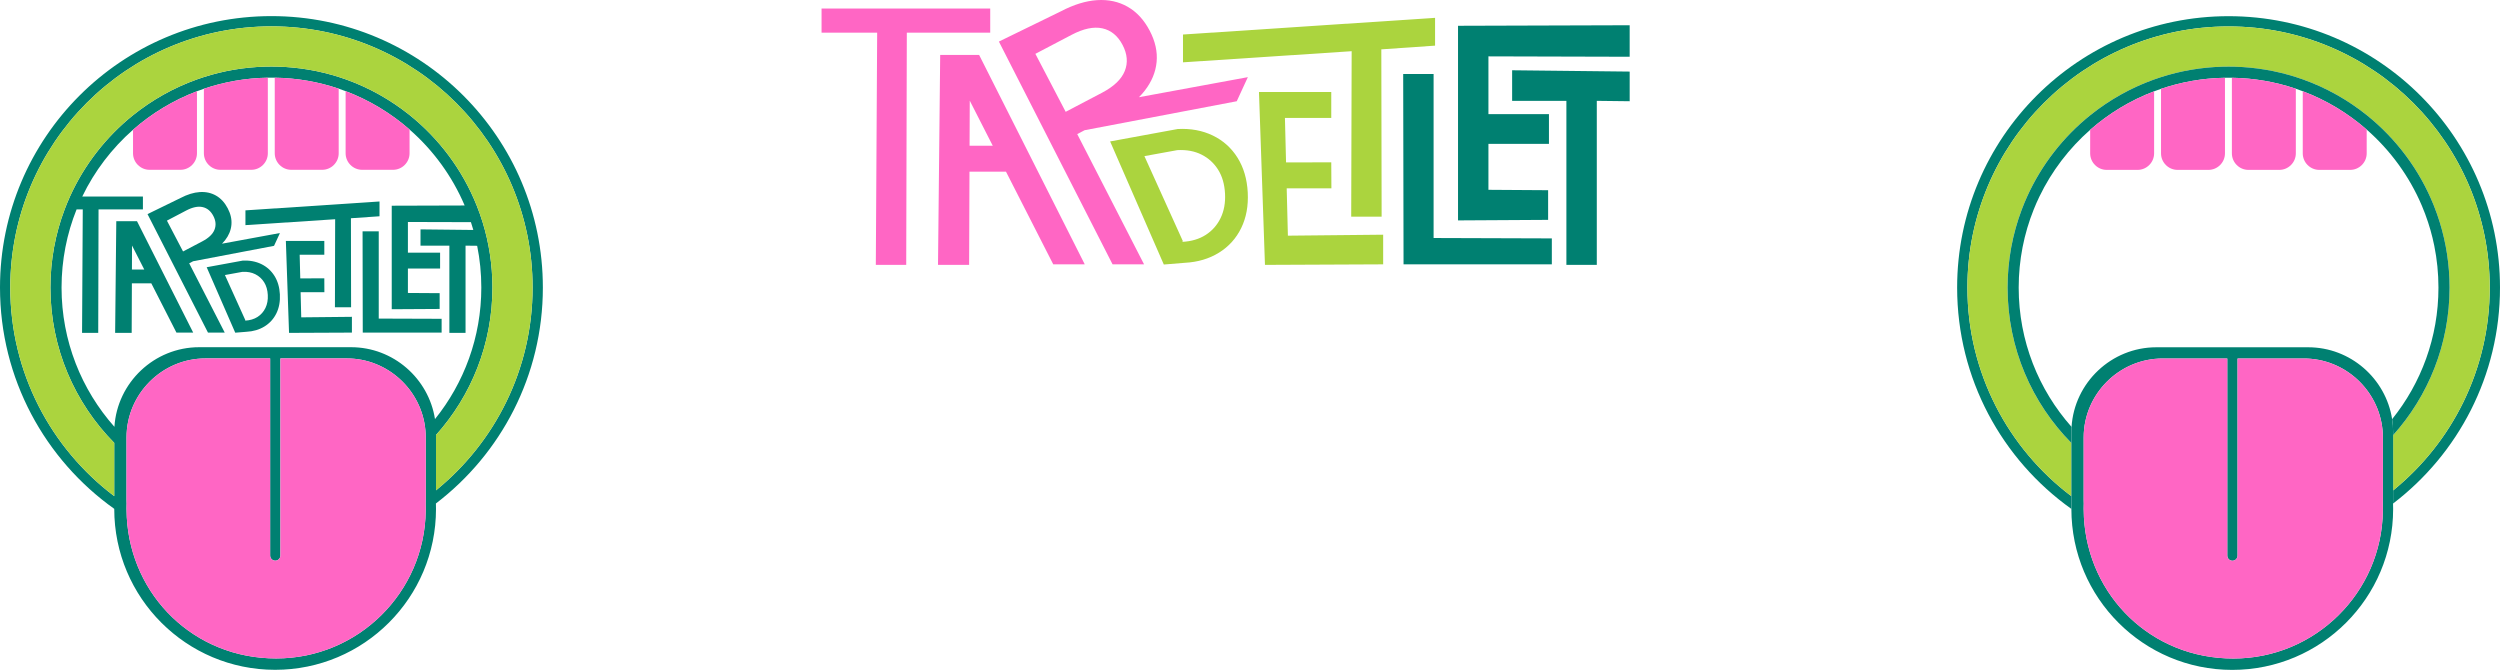 <?xml version="1.0" encoding="UTF-8"?>
<svg id="Layer_2" data-name="Layer 2" xmlns="http://www.w3.org/2000/svg" viewBox="0 0 2924.32 783.59">
  <defs>
    <style>
      .cls-1 {
        fill: #ff66c4;
      }

      .cls-2 {
        fill: #abd43e;
      }

      .cls-3 {
        fill: #008071;
      }
    </style>
  </defs>
  <g id="Layer_1-2" data-name="Layer 1">
    <g>
      <g>
        <path class="cls-1" d="M1024.47,309.84l1.57-271.63h-65.04V10.02h197.29v28.18h-97.56l-.7,271.63h-35.57Z"/>
        <path class="cls-1" d="M1145.29,64.22h-45.53l-2.55,245.62h36.39l.43-109.03h42.7l55.28,108.4h36.86l-123.58-244.99ZM1134.14,170.46l.21-52.73,26.9,52.73h-27.11Z"/>
        <path class="cls-1" d="M1446.65,118.43l13-28.19-127.4,23.47c2.43-2.43,4.65-4.93,6.67-7.52,8.19-10.5,12.86-21.72,14-33.68,1.14-11.95-1.56-24.17-8.1-36.64-6.63-12.63-15.23-21.95-25.8-27.97-10.57-6.01-22.48-8.59-35.73-7.74-13.25.87-27.38,5.23-42.4,13.11l-72.46,35.36,132.96,260.58h36.85l-78.18-152.36,8.65-4.54,177.94-33.88ZM1246.55,130.79l-35.45-67.81,42.36-22.23c13.88-7.28,25.89-9.82,36.02-7.59,10.13,2.22,17.99,8.68,23.6,19.36,5.61,10.69,6.47,20.88,2.59,30.55-3.88,9.68-12.77,18.16-26.66,25.45l-42.46,22.27Z"/>
      </g>
      <g>
        <path class="cls-2" d="M1361.35,309.42l-62.8-143.97,79.05-14.53c15.25-.8,28.94,1.74,41.07,7.61,12.12,5.87,21.76,14.52,28.91,25.96,7.15,11.44,11.13,24.98,11.95,40.63s-1.74,29.54-7.66,41.65c-5.92,12.12-14.61,21.72-26.05,28.82-11.45,7.1-24.8,11.04-40.05,11.84l-24.41,1.99ZM1383.62,282.04l-.78.88c10.76-.56,19.94-3.28,27.54-8.16,7.6-4.88,13.4-11.46,17.41-19.74,4-8.28,5.73-17.79,5.17-28.52-.57-11.03-3.28-20.38-8.12-28.05-4.84-7.67-11.29-13.54-19.36-17.6-8.07-4.06-17.48-5.81-28.24-5.25l-38.59,7.02,44.97,99.42Z"/>
        <polygon class="cls-2" points="1617.92 274.53 1617.92 309.21 1479.66 309.84 1472.66 107.58 1557.22 107.58 1557.22 137.94 1503.02 137.94 1504.33 189.96 1557.22 189.9 1557.38 220.32 1505.09 220.32 1506.48 275.67 1617.92 274.53"/>
        <path class="cls-2" d="M1580.55,253.47l.52-193.58-197.29,13.01v-32.52l294.86-19.51v32.52l-62.87,4.34.36,195.75h-35.57Z"/>
      </g>
      <g>
        <path class="cls-3" d="M1641.77,309.21l-.42-222.68h35.57v191.87l138.3.46v30.35h-173.44Z"/>
        <polygon class="cls-3" points="1741.06 65.93 1741.06 133.47 1811.85 133.47 1811.85 168.27 1741.06 168.27 1741.06 222.03 1810.88 222.49 1810.88 257.18 1705.49 257.81 1705.49 30.16 1906.27 29.53 1906.27 66.39 1741.06 65.93"/>
        <path class="cls-3" d="M1832.25,309.84V117.96h-63.47v-35.77l137.5,1.54v34.69l-38.46-.46v191.87h-35.56Z"/>
      </g>
    </g>
    <g>
      <path class="cls-3" d="M2924.32,336.43c0,103.02-49.07,194.59-125.11,252.59h0c.08-1.55.11-3.1.11-4.67v-10.7c68.95-56,113-141.47,113-237.22,0-168.72-136.78-305.5-305.5-305.5s-305.5,136.78-305.5,305.5c0,99.69,47.76,188.24,121.64,244v3.92c0,1.57.03,3.12.1,4.66-.07,2.09-.1,4.19-.1,6.3-80.88-57.55-133.64-152.05-133.64-258.88,0-175.35,142.15-317.5,317.5-317.5s317.5,142.15,317.5,317.5Z"/>
      <path class="cls-2" d="M2912.32,336.43c0,95.75-44.05,181.22-113,237.22v-64.69c41.04-45.76,66-106.23,66-172.53,0-26.61-4.02-52.29-11.49-76.45-2.05-6.65-4.37-13.18-6.94-19.58-16.7-41.73-43.97-78.09-78.5-105.78-22.22-17.81-47.45-32.02-74.8-41.77-2.67-.95-5.37-1.86-8.09-2.73-22.66-7.23-46.68-11.42-71.58-12.1-2.36-.06-4.72-.09-7.1-.09s-4.96.03-7.42.1c-24.91.71-48.93,4.93-71.59,12.2-2.72.87-5.42,1.78-8.09,2.74-27.36,9.79-52.59,24.06-74.8,41.92-31.47,25.32-56.89,57.86-73.75,95.11-2.22,4.91-4.29,9.91-6.21,14.99-10.76,28.43-16.64,59.25-16.64,91.44,0,70.83,28.49,135.02,74.64,181.71v62.29c-73.88-55.76-121.64-144.31-121.64-244,0-168.72,136.78-305.5,305.5-305.5s305.5,136.78,305.5,305.5Z"/>
      <path class="cls-3" d="M2799.32,508.96v-3.4c0-5.19-.4-10.28-1.18-15.26,33.89-42.1,54.18-95.61,54.18-153.87,0-16.73-1.67-33.06-4.86-48.85-1.26-6.26-2.76-12.43-4.49-18.5-.88-3.07-1.81-6.12-2.8-9.14-2.17-6.63-4.62-13.13-7.32-19.49-14.6-34.33-36.79-64.66-64.46-88.87-21.86-19.12-47.14-34.42-74.8-44.87-2.68-1.02-5.37-1.98-8.09-2.9-23.53-7.96-48.67-12.44-74.8-12.85-1.29-.02-2.58-.03-3.88-.03-1.41,0-2.81.01-4.21.04-26.13.43-51.27,4.96-74.8,12.95-2.72.92-5.41,1.89-8.09,2.91-27.67,10.5-52.95,25.86-74.8,45.04-24.68,21.67-44.98,48.22-59.39,78.13-2.37,4.91-4.58,9.9-6.61,14.99-11.35,28.26-17.6,59.12-17.6,91.44,0,62.53,23.37,119.59,61.84,162.93-.13,2.05-.2,4.12-.2,6.2v12.58c-46.15-46.69-74.64-110.88-74.64-181.71,0-32.19,5.88-63.01,16.64-91.44,1.92-5.08,3.99-10.08,6.21-14.99,16.86-37.25,42.28-69.79,73.75-95.11,22.21-17.86,47.44-32.13,74.8-41.92,2.67-.96,5.37-1.87,8.09-2.74,22.66-7.27,46.68-11.49,71.59-12.2,2.46-.07,4.94-.1,7.42-.1s4.74.03,7.1.09c24.9.68,48.92,4.87,71.58,12.1,2.72.87,5.42,1.78,8.09,2.73,27.35,9.75,52.58,23.96,74.8,41.77,34.53,27.69,61.8,64.05,78.5,105.78,2.57,6.4,4.89,12.93,6.94,19.58,7.47,24.16,11.49,49.84,11.49,76.45,0,66.3-24.96,126.77-66,172.53Z"/>
      <path class="cls-1" d="M2602.61,90.97v88.41c0,10.63-8.7,19.34-19.34,19.34h-36.12c-10.64,0-19.34-8.71-19.34-19.34v-75.46c23.53-7.99,48.67-12.52,74.8-12.95Z"/>
      <path class="cls-1" d="M2685.5,103.81v75.57c0,10.63-8.7,19.34-19.34,19.34h-36.12c-10.64,0-19.34-8.71-19.34-19.34v-88.42c26.13.41,51.27,4.89,74.8,12.85Z"/>
      <path class="cls-1" d="M2768.39,151.58v27.8c0,10.63-8.71,19.34-19.34,19.34h-36.13c-10.63,0-19.33-8.71-19.33-19.34v-72.67c27.66,10.45,52.94,25.75,74.8,44.87Z"/>
      <path class="cls-1" d="M2519.72,106.83v72.55c0,10.63-8.7,19.34-19.33,19.34h-36.13c-10.64,0-19.34-8.71-19.34-19.34v-27.51c21.85-19.18,47.13-34.54,74.8-45.04Z"/>
      <path class="cls-3" d="M2798.14,490.3c-7.4-47.46-48.72-84.08-98.16-84.08h-177.68c-52.55,0-95.92,41.37-99.14,93.14-.13,2.05-.2,4.12-.2,6.2v78.79c0,1.57.03,3.12.1,4.66-.07,2.09-.1,4.19-.1,6.3v.1c0,103.93,84.25,188.18,188.18,188.18s188.18-84.25,188.18-188.18c0-2.14-.03-4.27-.11-6.39h0c.08-1.55.11-3.1.11-4.67v-78.79c0-5.19-.4-10.28-1.18-15.26ZM2787.32,585.01c0,1.45-.03,2.9-.1,4.33.07,1.97.1,3.96.1,5.96,0,.8-.01,1.59-.01,2.38-1.28,95.54-79.15,172.62-174.99,172.62s-169.65-73.11-174.73-165.19c-.19-3.25-.28-6.52-.28-9.81,0-1.56.02-3.11.06-4.64.01-.44.02-.88.04-1.32-.07-1.43-.1-2.88-.1-4.33v-73.28c0-50.8,41.58-92.38,92.38-92.38h75.63v230.58c0,3.31,2.69,6,6,6s6-2.69,6-6v-230.58h77.61c47.95,0,87.69,37.04,92,83.91.26,2.79.39,5.62.39,8.47v73.28Z"/>
      <path class="cls-1" d="M2787.32,585.01c0,1.45-.03,2.9-.1,4.33.07,1.97.1,3.96.1,5.96,0,.8-.01,1.59-.01,2.38-1.28,95.54-79.15,172.62-174.99,172.62s-169.65-73.11-174.73-165.19c-.19-3.25-.28-6.52-.28-9.81,0-1.56.02-3.11.06-4.64.01-.44.02-.88.04-1.32-.07-1.43-.1-2.88-.1-4.33v-73.28c0-50.8,41.58-92.38,92.38-92.38h75.63v230.58c0,3.31,2.69,6,6,6s6-2.69,6-6v-230.58h77.61c47.95,0,87.69,37.04,92,83.91.26,2.79.39,5.62.39,8.47v73.28Z"/>
    </g>
    <g>
      <g>
        <polygon class="cls-3" points="516.58 372.91 516.58 389.05 424.33 389.05 424.11 270.61 443.02 270.61 443.02 372.66 516.58 372.91"/>
        <polygon class="cls-3" points="443.93 252.98 410.49 255.28 410.68 359.4 391.77 359.4 392.04 256.44 287.1 263.35 287.1 246.06 443.93 235.68 443.93 252.98"/>
        <polygon class="cls-3" points="411.64 370.6 411.64 389.05 338.1 389.38 334.38 281.81 379.36 281.81 379.36 297.95 350.53 297.95 351.23 325.63 379.36 325.59 379.44 341.77 351.63 341.77 352.37 371.21 411.64 370.6"/>
        <path class="cls-3" d="M327.39,344.32c-.43-8.32-2.55-15.53-6.35-21.61-3.81-6.08-8.94-10.68-15.38-13.81-6.45-3.12-13.73-4.47-21.84-4.05l-42.05,7.73,33.4,76.58,12.98-1.06c8.12-.42,15.22-2.52,21.31-6.29,6.08-3.78,10.71-8.89,13.86-15.33,3.15-6.45,4.51-13.83,4.07-22.16ZM310.51,360.23c-2.13,4.4-5.22,7.9-9.26,10.5-4.04,2.59-8.92,4.04-14.65,4.34l.42-.47-23.92-52.88,20.53-3.74c5.72-.3,10.73.64,15.02,2.8,4.29,2.16,7.72,5.28,10.3,9.36,2.57,4.08,4.01,9.05,4.31,14.92.3,5.71-.62,10.76-2.75,15.17Z"/>
        <path class="cls-3" d="M320.54,287.57l6.92-14.99-67.77,12.48c1.29-1.29,2.48-2.63,3.55-4,4.36-5.58,6.84-11.55,7.45-17.91.61-6.36-.83-12.85-4.31-19.49-3.52-6.72-8.1-11.67-13.72-14.88-5.62-3.2-11.96-4.57-19.01-4.11-7.04.46-14.56,2.78-22.55,6.97l-38.54,18.81,70.72,138.6h19.6l-41.58-81.04,4.61-2.42,94.63-18.02ZM214.12,294.15l-18.86-36.07,22.53-11.82c7.38-3.88,13.77-5.23,19.16-4.04,5.38,1.18,9.57,4.61,12.55,10.3,2.98,5.68,3.44,11.1,1.38,16.25-2.07,5.15-6.8,9.66-14.18,13.53l-22.58,11.85Z"/>
        <path class="cls-3" d="M160.25,258.74h-24.22l-1.35,130.64h19.35l.23-57.99h22.71l29.41,57.66h19.6l-65.73-130.31ZM154.32,315.25l.11-28.06,14.31,28.06h-14.42Z"/>
        <path class="cls-3" d="M635,336.34c0-175.35-142.15-317.5-317.5-317.5S0,160.99,0,336.34c0,106.83,52.76,201.33,133.64,258.88v.1c0,103.93,84.25,188.18,188.18,188.18s188.18-84.25,188.18-188.18c0-2.14-.03-4.27-.11-6.39,76.04-58,125.11-149.57,125.11-252.59ZM498,584.92c0,1.45-.03,2.9-.1,4.33.07,1.97.1,3.96.1,5.96,0,.8-.01,1.59-.01,2.38-1.28,95.54-79.15,172.62-174.99,172.62s-169.65-73.11-174.73-165.19c-.19-3.25-.28-6.52-.28-9.81,0-1.56.02-3.11.06-4.64.01-.44.02-.88.04-1.32-.07-1.43-.1-2.88-.1-4.33v-73.28c0-50.8,41.58-92.38,92.38-92.38h75.63v230.58c0,3.31,2.69,6,6,6s6-2.69,6-6v-230.58h77.61c47.95,0,87.69,37.04,92,83.91.26,2.79.39,5.62.39,8.47v73.28ZM508.82,490.21c-7.4-47.46-48.72-84.08-98.16-84.08h-177.68c-52.55,0-95.92,41.37-99.14,93.14-38.47-43.34-61.84-100.4-61.84-162.93,0-32.32,6.25-63.18,17.6-91.44h7.22l-.83,144.48h18.91l.37-144.48h51.9v-14.99h-70.96c14.41-29.91,34.71-56.46,59.39-78.13,21.85-19.18,47.13-34.54,74.8-45.04,2.68-1.02,5.37-1.99,8.09-2.91,23.53-7.99,48.67-12.52,74.8-12.95,1.4-.03,2.8-.04,4.21-.04,1.3,0,2.59.01,3.88.03,26.13.41,51.27,4.89,74.8,12.85,2.72.92,5.41,1.88,8.09,2.9,27.66,10.45,52.94,25.75,74.8,44.87,27.67,24.21,49.86,54.54,64.46,88.87l-85.31.26v121.09l56.06-.33v-18.46l-37.14-.24v-28.6h37.65v-18.51h-37.65v-35.92l73.71.2c.99,3.02,1.92,6.07,2.8,9.14l-61.77-.69v19.03h33.76v102.05h18.92v-102.05l13.58.16c3.19,15.79,4.86,32.12,4.86,48.85,0,58.26-20.29,111.77-54.18,153.87ZM510,573.56v-64.69c41.04-45.76,66-106.23,66-172.53,0-26.61-4.02-52.29-11.49-76.45-2.05-6.65-4.37-13.18-6.94-19.58-16.7-41.73-43.97-78.09-78.5-105.78-22.22-17.81-47.45-32.02-74.8-41.77-2.67-.95-5.37-1.86-8.09-2.73-22.66-7.23-46.68-11.42-71.58-12.1-2.36-.06-4.72-.09-7.1-.09s-4.96.03-7.42.1c-24.91.71-48.93,4.93-71.59,12.2-2.72.87-5.42,1.78-8.09,2.74-27.36,9.79-52.59,24.06-74.8,41.92-31.47,25.32-56.89,57.86-73.75,95.11-2.22,4.91-4.29,9.91-6.21,14.99-10.76,28.43-16.64,59.25-16.64,91.44,0,70.83,28.49,135.02,74.64,181.71v62.29C59.76,524.58,12,436.03,12,336.34,12,167.62,148.78,30.84,317.5,30.84s305.5,136.78,305.5,305.5c0,95.75-44.05,181.22-113,237.22Z"/>
      </g>
      <path class="cls-2" d="M623,336.34c0,95.75-44.05,181.22-113,237.22v-64.69c41.04-45.76,66-106.23,66-172.53,0-26.61-4.02-52.29-11.49-76.45-2.05-6.65-4.37-13.18-6.94-19.58-16.7-41.73-43.97-78.09-78.5-105.78-22.22-17.81-47.45-32.02-74.8-41.77-2.67-.95-5.37-1.86-8.09-2.73-22.66-7.23-46.68-11.42-71.58-12.1-2.36-.06-4.72-.09-7.1-.09s-4.96.03-7.42.1c-24.91.71-48.93,4.93-71.59,12.2-2.72.87-5.42,1.78-8.09,2.74-27.36,9.79-52.59,24.06-74.8,41.92-31.47,25.32-56.89,57.86-73.75,95.11-2.22,4.91-4.29,9.91-6.21,14.99-10.76,28.43-16.64,59.25-16.64,91.44,0,70.83,28.49,135.02,74.64,181.71v62.29C59.76,524.58,12,436.03,12,336.34,12,167.62,148.78,30.84,317.5,30.84s305.5,136.78,305.5,305.5Z"/>
      <g>
        <path class="cls-1" d="M479.07,151.49v27.8c0,10.63-8.71,19.34-19.34,19.34h-36.13c-10.63,0-19.33-8.71-19.33-19.34v-72.67c27.66,10.45,52.94,25.75,74.8,44.87Z"/>
        <path class="cls-1" d="M396.18,103.72v75.57c0,10.63-8.7,19.34-19.34,19.34h-36.12c-10.64,0-19.34-8.71-19.34-19.34v-88.42c26.13.41,51.27,4.89,74.8,12.85Z"/>
        <path class="cls-1" d="M313.29,90.88v88.41c0,10.63-8.7,19.34-19.34,19.34h-36.12c-10.64,0-19.34-8.71-19.34-19.34v-75.46c23.53-7.99,48.67-12.52,74.8-12.95Z"/>
        <path class="cls-1" d="M230.4,106.74v72.55c0,10.63-8.7,19.34-19.33,19.34h-36.13c-10.64,0-19.34-8.71-19.34-19.34v-27.51c21.85-19.18,47.13-34.54,74.8-45.04Z"/>
        <path class="cls-1" d="M498,584.92c0,1.45-.03,2.9-.1,4.33.07,1.97.1,3.96.1,5.96,0,.8-.01,1.59-.01,2.38-1.28,95.54-79.15,172.62-174.99,172.62s-169.65-73.11-174.73-165.19c-.19-3.25-.28-6.52-.28-9.81,0-1.56.02-3.11.06-4.64.01-.44.02-.88.04-1.32-.07-1.43-.1-2.88-.1-4.33v-73.28c0-50.8,41.58-92.38,92.38-92.38h75.63v230.58c0,3.31,2.69,6,6,6s6-2.69,6-6v-230.58h77.61c47.95,0,87.69,37.04,92,83.91.26,2.79.39,5.62.39,8.47v73.28Z"/>
      </g>
    </g>
  </g>
</svg>